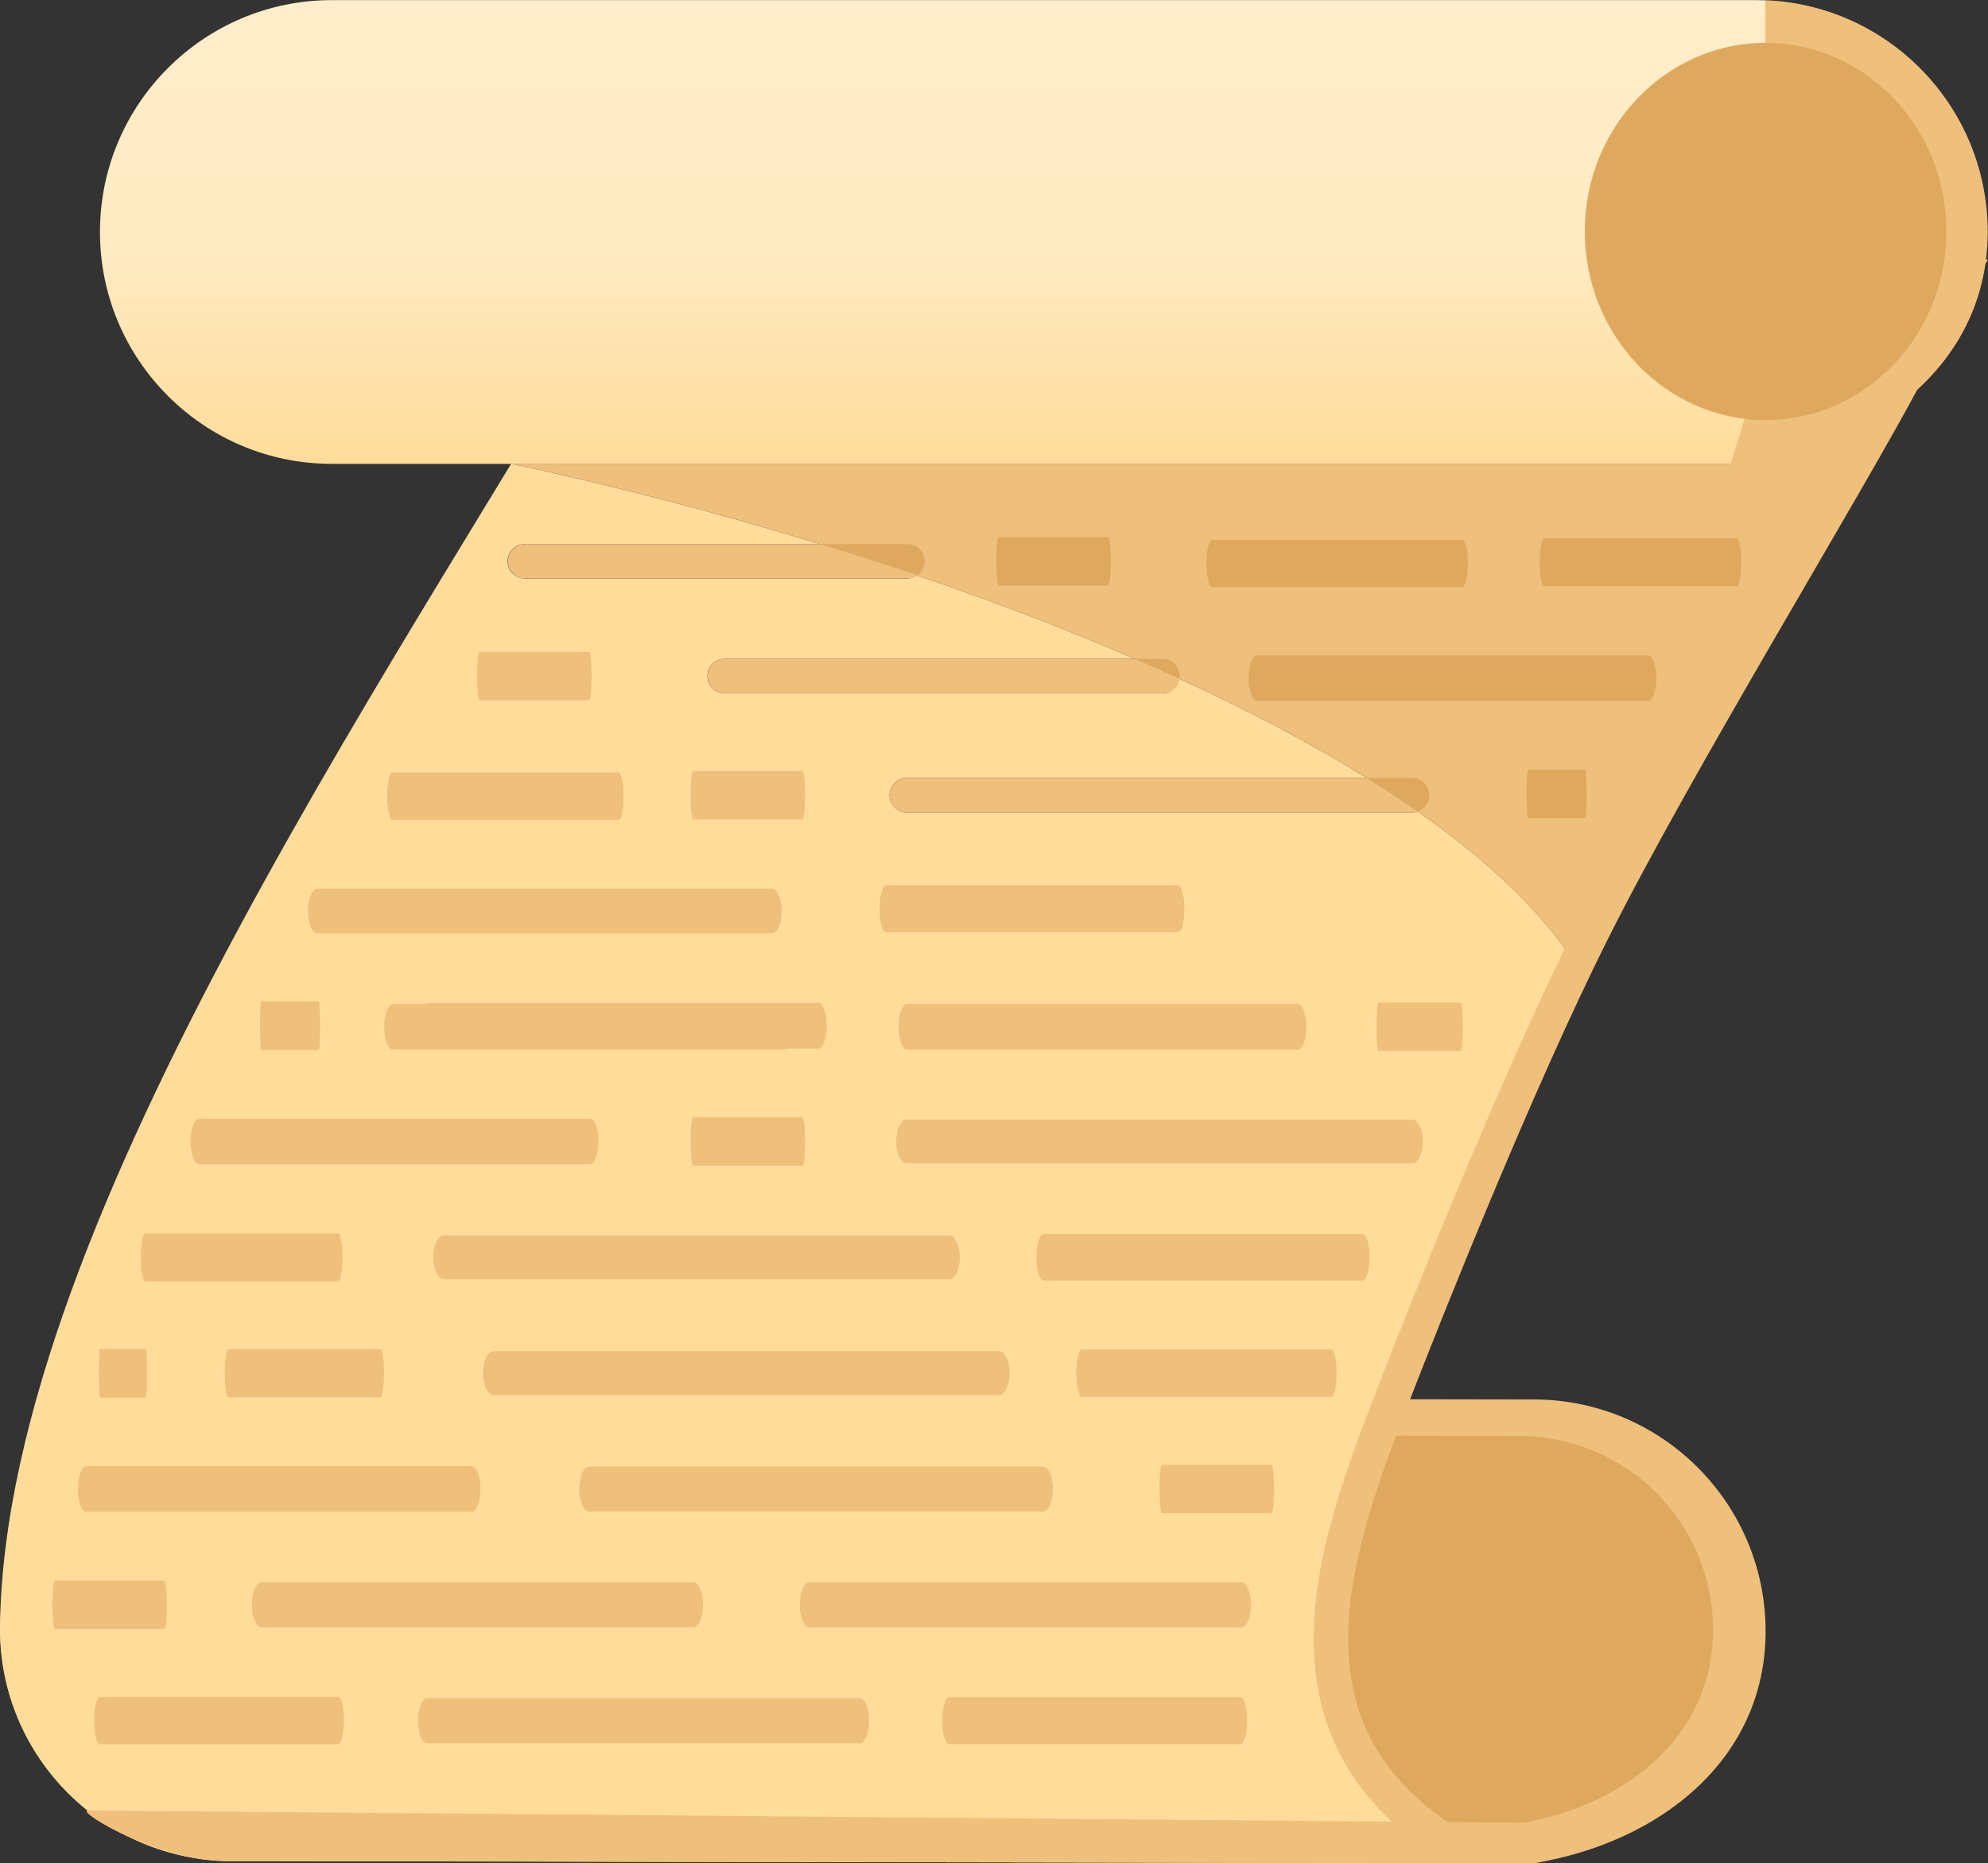 <?xml version="1.0" encoding="UTF-8" standalone="no"?>
<!DOCTYPE svg PUBLIC "-//W3C//DTD SVG 1.1//EN" "http://www.w3.org/Graphics/SVG/1.1/DTD/svg11.dtd">
<svg width="100%" height="100%" viewBox="0 0 6010 5633" version="1.1" xmlns="http://www.w3.org/2000/svg" xmlns:xlink="http://www.w3.org/1999/xlink" xml:space="preserve" xmlns:serif="http://www.serif.com/" style="fill-rule:evenodd;clip-rule:evenodd;stroke-linecap:round;stroke-linejoin:round;stroke-miterlimit:1.5;">
    <rect x="0" y="0" width="6010" height="5633" fill="#333333" stroke="none"/>
    <g transform="matrix(1,0,0,1,-1974.76,-3281.97)">
        <g transform="matrix(0.795,0,0,0.795,155.106,4882.59)">
            <path d="M8121.07,3308.77C8607.77,3308.77 9002.91,3703.91 9002.91,4190.61C9002.91,4677.31 8601.39,4993.88 8121.07,5072.45L3171.01,5064.38C2684.31,5064.38 2289.17,4669.24 2289.17,4182.54C2289.17,3695.84 2684.31,3300.7 3171.01,3300.7L8121.07,3308.77Z" style="fill:rgb(239,191,124);"/>
        </g>
        <g transform="matrix(0.664,0,0,0.664,1175.64,5426.76)">
            <path d="M8121.07,3308.77C8607.77,3308.77 9002.91,3703.91 9002.91,4190.61C9002.91,4677.31 8601.39,4993.88 8121.07,5072.45L6836.32,5068.42C6349.62,5068.42 5954.48,4673.28 5954.48,4186.58C5954.48,3699.88 6349.62,3304.74 6836.32,3304.74L8121.07,3308.77Z" style="fill:rgb(222,169,94);"/>
        </g>
        <g transform="matrix(1,0,0,1,1,0)">
            <path d="M4745.35,5021.32C4973.88,5098.86 5195.74,5183.41 5404.36,5273.79L4164.64,5273.79C4135.89,5273.79 4112.55,5297.12 4112.55,5325.87C4112.55,5354.62 4135.89,5377.95 4164.64,5377.95L5487,5377.95C5513.14,5377.95 5534.8,5358.66 5538.45,5333.55C5745.19,5428.28 5936.51,5528.77 6105.57,5633.85L4715.13,5633.85C4686.38,5633.85 4663.04,5657.18 4663.04,5685.93C4663.04,5714.68 4686.38,5738.01 4715.13,5738.01L6242.69,5738.01C6248.59,5738.01 6254.27,5737.03 6259.54,5735.17C6469.44,5881.87 6634.14,6036.44 6735.97,6195.72C6646.76,6365.27 6562.28,6535.2 6485.34,6703.78C6359.58,6979.37 6261.52,7253.57 6180.93,7512.02C5969.77,8189.18 5890.33,8737.12 6400.1,8914.67L2674.74,8908.25C2287.86,8908.25 1973.76,8594.16 1973.76,8207.28C1973.76,8201.9 1973.83,8196.54 1973.95,8191.18C1983.56,7572.79 2298.62,6827.47 2691.64,6095.74C3088.07,5357.67 3563.83,4633.42 3885.48,4067.16L7857.05,4067.16L7310.5,4342.78L7206.01,4683.91L3519.18,4683.91C3827.1,4749.98 4143.5,4831.86 4452.93,4926.88L3560.32,4926.88C3531.58,4926.88 3508.24,4950.22 3508.24,4978.96C3508.24,5007.71 3531.58,5031.05 3560.32,5031.05L4715.13,5031.05C4726.4,5031.05 4736.85,5027.46 4745.35,5021.32Z" style="fill:rgb(255,220,154);"/>
        </g>
        <g transform="matrix(0.795,0,0,0.795,155.106,4882.59)">
            <path d="M2621.12,4871.76L8553.42,4922.7C8553.42,4922.7 8277.21,5046.91 8121.07,5072.45L3171.01,5064.38C2909.92,5075.05 2583.29,4879.35 2621.12,4871.76Z" style="fill:rgb(239,191,124);"/>
        </g>
        <g transform="matrix(1,0,0,1,1,0)">
            <path d="M7857.05,4067.16L7982.9,4067.16C7855.01,4292.3 7702.76,4542.42 7540.84,4808.43L7857.05,4067.16Z" style="fill:rgb(255,220,154);"/>
        </g>
        <g transform="matrix(0.795,0,0,0.795,457.082,658.248)">
            <path d="M9044.02,4900.1C8910.11,4981.48 8753.31,5037.19 8587.07,5064.38L3171.01,5064.38C2684.31,5064.38 2289.17,4669.24 2289.17,4182.54C2289.17,3695.84 2684.31,3300.7 3171.01,3300.7L8587.07,3300.7C8599.09,3300.7 8611.06,3300.94 8623.02,3301.49L8623.02,4900.1L9044.02,4900.1Z" style="fill:url(#_Linear1);"/>
        </g>
        <g transform="matrix(1,0,0,1,73.395,4.54747e-13)">
            <path d="M7238.1,3282.6C7611.73,3297.53 7910.5,3605.62 7910.5,3982.94C7910.5,4235.92 7774.03,4431.07 7572.76,4553.32L7238.1,4553.32L7238.1,3282.6Z" style="fill:rgb(239,191,124);"/>
        </g>
        <g transform="matrix(1,0,0,1,1,0)">
            <path d="M7857.05,4067.16L7540.84,4808.43C7295.47,5211.53 7027.87,5651.13 6789.06,6095.74C6771.18,6129.03 6753.46,6162.35 6735.97,6195.72C6317.95,5541.86 4840.4,4967.41 3519.18,4683.91L7206.01,4683.91L7310.5,4342.78L7857.05,4067.16Z" style="fill:rgb(239,191,124);"/>
        </g>
        <g transform="matrix(1,0,0,1,1,0)">
            <path d="M7738.53,4408.23C7560.53,4746.33 7048.66,5578.44 6789.06,6095.74C6558.62,6554.94 6278.52,7259.5 6180.93,7512.02C6006.75,7962.69 5818.99,8490.76 6322.34,8834.9" style="fill:none;stroke:rgb(239,191,124);stroke-width:104.17px;"/>
        </g>
        <g transform="matrix(0.881,0,0,0.919,672.948,141.258)">
            <circle cx="7536.27" cy="4178.93" r="620.454" style="fill:rgb(222,169,94);"/>
        </g>
        <g transform="matrix(0.229,0,0,1,1719.13,118.595)">
            <path d="M2431.84,8365.6L5581.75,8365.6" style="fill:none;stroke:rgb(239,191,124);stroke-width:143.59px;"/>
        </g>
        <g transform="matrix(0.415,0,0,1,2257.46,118.595)">
            <path d="M2431.84,8365.6L5581.75,8365.6" style="fill:none;stroke:rgb(239,191,124);stroke-width:136.07px;"/>
        </g>
        <g transform="matrix(0.28,0,0,1,4162.3,118.595)">
            <path d="M2431.84,8365.6L5581.75,8365.6" style="fill:none;stroke:rgb(239,191,124);stroke-width:141.85px;"/>
        </g>
        <g transform="matrix(0.105,0,0,1,1885.46,-231.6)">
            <path d="M2431.84,8365.6L5581.75,8365.6" style="fill:none;stroke:rgb(239,191,124);stroke-width:146.51px;"/>
        </g>
        <g transform="matrix(0.415,0,0,1,1755.29,-231.6)">
            <path d="M2431.84,8365.6L5581.75,8365.6" style="fill:none;stroke:rgb(239,191,124);stroke-width:136.07px;"/>
        </g>
        <g transform="matrix(0.415,0,0,1,3411.73,-231.6)">
            <path d="M2431.84,8365.6L5581.75,8365.6" style="fill:none;stroke:rgb(239,191,124);stroke-width:136.07px;"/>
        </g>
        <g transform="matrix(0.485,0,0,1,2287.67,-931.988)">
            <path d="M2431.84,8365.6L5581.75,8365.6" style="fill:none;stroke:rgb(239,191,124);stroke-width:132.55px;"/>
        </g>
        <g transform="matrix(0.436,0,0,1,1874.98,-2329.48)">
            <path d="M2431.84,8365.6L5581.75,8365.6" style="fill:none;stroke:rgb(239,191,124);stroke-width:135.02px;"/>
        </g>
        <g transform="matrix(0.105,0,0,1,3815.02,-1632.38)">
            <path d="M2431.84,8365.6L5581.75,8365.6" style="fill:none;stroke:rgb(239,191,124);stroke-width:146.51px;"/>
        </g>
        <g transform="matrix(0.105,0,0,1,3815.02,-2679.67)">
            <path d="M2431.84,8365.6L5581.75,8365.6" style="fill:none;stroke:rgb(239,191,124);stroke-width:146.51px;"/>
        </g>
        <g transform="matrix(0.105,0,0,1,3169.46,-3039.73)">
            <path d="M2431.84,8365.6L5581.75,8365.6" style="fill:none;stroke:rgb(239,191,124);stroke-width:146.51px;"/>
        </g>
        <g transform="matrix(0.105,0,0,1,4739.02,-3386.64)">
            <path d="M2431.84,8365.6L5581.75,8365.6" style="fill:none;stroke:rgb(222,169,94);stroke-width:146.51px;"/>
        </g>
        <g transform="matrix(0.485,0,0,1,2137.11,-1282.18)">
            <path d="M2431.84,8365.6L5581.75,8365.6" style="fill:none;stroke:rgb(239,191,124);stroke-width:132.55px;"/>
        </g>
        <g transform="matrix(0.485,0,0,1,3536.8,-1632.38)">
            <path d="M2431.84,8365.6L5581.75,8365.6" style="fill:none;stroke:rgb(239,191,124);stroke-width:132.55px;"/>
        </g>
        <g transform="matrix(0.485,0,0,1,3536.8,-2679.67)">
            <path d="M5299.01,8313.52L5581.75,8313.52C5641.03,8313.52 5689.15,8336.85 5689.15,8365.6C5689.15,8388.44 5658.76,8407.87 5616.5,8414.84C5515.64,8380.64 5409.71,8346.87 5299.01,8313.52Z" style="fill:rgb(222,169,94);"/>
        </g>
        <g transform="matrix(0.485,0,0,1,3536.8,-2679.67)">
            <path d="M5299.01,8313.52C5409.61,8346.84 5515.59,8380.63 5616.5,8414.84C5605.62,8416.7 5593.92,8417.68 5581.75,8417.68L2431.84,8417.68C2372.56,8417.68 2324.44,8394.34 2324.44,8365.6C2324.44,8336.85 2372.56,8313.52 2431.84,8313.52L5299.01,8313.52Z" style="fill:rgb(239,191,124);"/>
        </g>
        <g transform="matrix(0.367,0,0,1,2669.78,-3386.64)">
            <path d="M4866.57,8313.52L5581.75,8313.52C5660.16,8313.52 5723.82,8336.85 5723.82,8365.6C5723.82,8383.07 5700.31,8398.54 5664.19,8407.95C5401.13,8375.2 5134.82,8343.68 4866.57,8313.52Z" style="fill:rgb(222,169,94);"/>
        </g>
        <g transform="matrix(0.367,0,0,1,2669.78,-3386.64)">
            <path d="M4866.57,8313.52C5134.85,8343.69 5401.21,8375.19 5664.19,8407.95C5641,8414.09 5612.51,8417.68 5581.75,8417.68L2431.84,8417.68C2353.43,8417.68 2289.77,8394.34 2289.77,8365.6C2289.77,8336.85 2353.43,8313.52 2431.84,8313.52L4866.57,8313.52Z" style="fill:rgb(239,191,124);"/>
        </g>
        <g transform="matrix(0.42,0,0,1,3144.73,-3039.73)">
            <path d="M5384.9,8313.52L5581.75,8313.52C5650.23,8313.52 5705.82,8336.85 5705.82,8365.6C5705.82,8368.21 5705.36,8370.77 5704.32,8373.27C5599.4,8353.08 5492.82,8333.15 5384.9,8313.52Z" style="fill:rgb(222,169,94);"/>
        </g>
        <g transform="matrix(0.42,0,0,1,3144.73,-3039.73)">
            <path d="M5384.9,8313.52C5492.94,8333.16 5599.49,8353.08 5704.32,8373.27C5695.61,8398.39 5644.01,8417.68 5581.75,8417.68L2431.84,8417.68C2363.37,8417.68 2307.77,8394.34 2307.77,8365.6C2307.77,8336.85 2363.37,8313.52 2431.84,8313.52L5384.9,8313.52Z" style="fill:rgb(239,191,124);"/>
        </g>
        <g transform="matrix(0.306,0,0,1,4385.55,-1282.18)">
            <path d="M2431.84,8365.6L5581.75,8365.6" style="fill:none;stroke:rgb(239,191,124);stroke-width:140.86px;"/>
        </g>
        <g transform="matrix(0.28,0,0,1,3972.71,-2336.05)">
            <path d="M2431.84,8365.6L5581.75,8365.6" style="fill:none;stroke:rgb(239,191,124);stroke-width:141.85px;"/>
        </g>
        <g transform="matrix(0.239,0,0,1,4664.45,-931.988)">
            <path d="M2431.84,8365.6L5581.75,8365.6" style="fill:none;stroke:rgb(239,191,124);stroke-width:143.28px;"/>
        </g>
        <g transform="matrix(0.105,0,0,1,5232.46,-581.794)">
            <path d="M2431.84,8365.6L5581.75,8365.6" style="fill:none;stroke:rgb(239,191,124);stroke-width:146.51px;"/>
        </g>
        <g transform="matrix(0.436,0,0,1,2694.98,-581.794)">
            <path d="M2431.84,8365.6L5581.75,8365.6" style="fill:none;stroke:rgb(239,191,124);stroke-width:135.02px;"/>
        </g>
        <g transform="matrix(0.37,0,0,1,1336.22,-581.794)">
            <path d="M2431.84,8365.6L5581.75,8365.6" style="fill:none;stroke:rgb(239,191,124);stroke-width:138.16px;"/>
        </g>
        <g transform="matrix(0.146,0,0,1,2309.95,-931.988)">
            <path d="M2431.84,8365.6L5581.75,8365.6" style="fill:none;stroke:rgb(239,191,124);stroke-width:145.76px;"/>
        </g>
        <g transform="matrix(0.044,0,0,1,2170,-931.988)">
            <path d="M2431.84,8365.6L5581.75,8365.6" style="fill:none;stroke:rgb(239,191,124);stroke-width:147.17px;"/>
        </g>
        <g transform="matrix(0.185,0,0,1,1964.13,-1282.18)">
            <path d="M2431.84,8365.6L5581.75,8365.6" style="fill:none;stroke:rgb(239,191,124);stroke-width:144.85px;"/>
        </g>
        <g transform="matrix(0.375,0,0,1,1665,-1632.38)">
            <path d="M2431.84,8365.6L5581.75,8365.6" style="fill:none;stroke:rgb(239,191,124);stroke-width:137.95px;"/>
        </g>
        <g transform="matrix(0.375,0,0,1,2355.17,-1982.57)">
            <path d="M2431.84,8365.6L5581.75,8365.6" style="fill:none;stroke:rgb(239,191,124);stroke-width:137.95px;"/>
        </g>
        <g transform="matrix(0.375,0,0,1,2250.5,-1979.28)">
            <path d="M2431.84,8365.6L5581.75,8365.6" style="fill:none;stroke:rgb(239,191,124);stroke-width:137.95px;"/>
        </g>
        <g transform="matrix(0.217,0,0,1,2633.04,-2676.38)">
            <path d="M2431.84,8365.6L5581.75,8365.6" style="fill:none;stroke:rgb(239,191,124);stroke-width:143.95px;"/>
        </g>
        <g transform="matrix(0.375,0,0,1,3805.13,-1979.28)">
            <path d="M2431.84,8365.6L5581.75,8365.6" style="fill:none;stroke:rgb(239,191,124);stroke-width:137.95px;"/>
        </g>
        <g transform="matrix(0.055,0,0,1,2631.21,-1982.57)">
            <path d="M2431.84,8365.6L5581.75,8365.6" style="fill:none;stroke:rgb(239,191,124);stroke-width:147.09px;"/>
        </g>
        <g transform="matrix(0.079,0,0,1,5949.99,-1979.28)">
            <path d="M2431.84,8365.6L5581.75,8365.6" style="fill:none;stroke:rgb(239,191,124);stroke-width:146.85px;"/>
        </g>
        <g transform="matrix(0.24,0,0,1,5055.53,-3380.06)">
            <path d="M2431.84,8365.6L5581.75,8365.6" style="fill:none;stroke:rgb(222,169,94);stroke-width:143.26px;"/>
        </g>
        <g transform="matrix(0.055,0,0,1,6460.16,-2682.96)">
            <path d="M2431.84,8365.6L5581.75,8365.6" style="fill:none;stroke:rgb(222,169,94);stroke-width:147.09px;"/>
        </g>
        <g transform="matrix(0.375,0,0,1,4863.2,-3033.15)">
            <path d="M2431.84,8365.6L5581.75,8365.6" style="fill:none;stroke:rgb(222,169,94);stroke-width:137.95px;"/>
        </g>
        <g transform="matrix(0.185,0,0,1,6192.9,-3383.35)">
            <path d="M2431.84,8365.6L5581.75,8365.6" style="fill:none;stroke:rgb(222,169,94);stroke-width:144.85px;"/>
        </g>
    </g>
    <defs>
        <linearGradient id="_Linear1" x1="0" y1="0" x2="1" y2="0" gradientUnits="userSpaceOnUse" gradientTransform="matrix(1.28226e-12,-1762.89,460.287,3.34797e-13,5518.85,5064.38)"><stop offset="0" style="stop-color:rgb(255,220,154);stop-opacity:1"/><stop offset="0.44" style="stop-color:rgb(255,234,193);stop-opacity:1"/><stop offset="1" style="stop-color:rgb(255,237,203);stop-opacity:1"/></linearGradient>
    </defs>
</svg>
